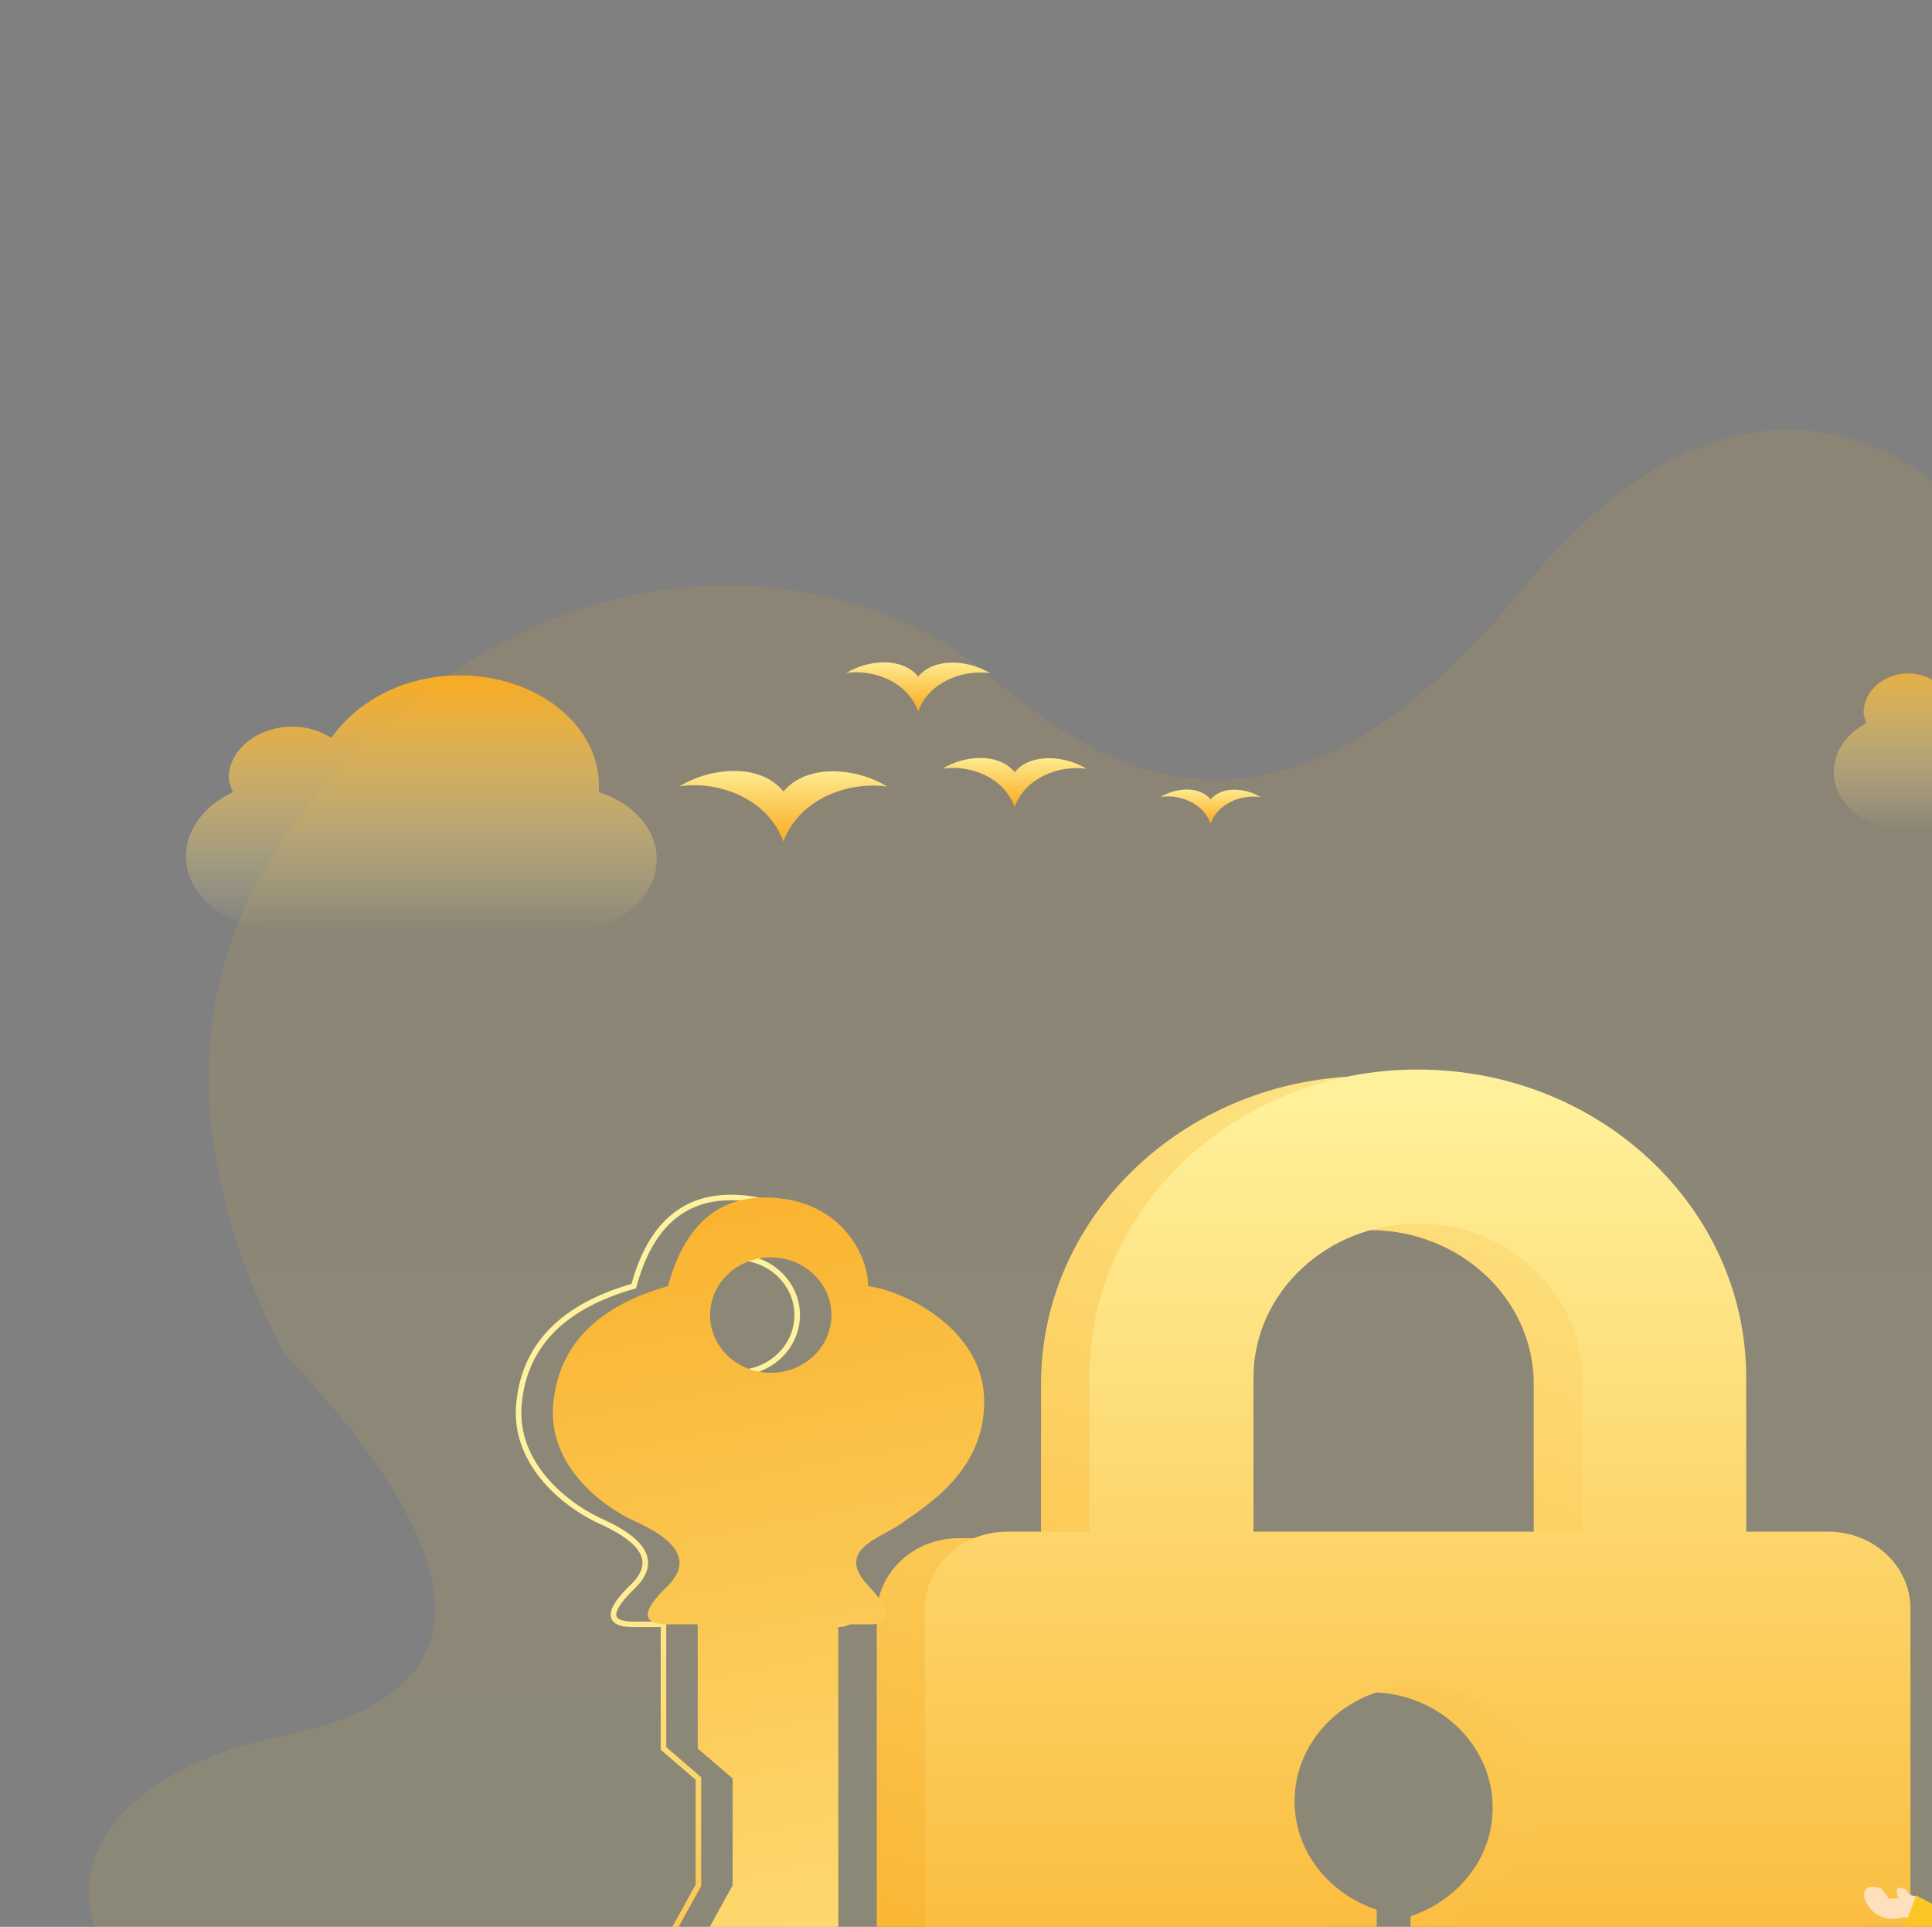 <svg height="695" node-id="1" sillyvg="true" template-height="695" template-width="697" version="1.1" viewBox="0 0 697 695" width="697" xmlns="http://www.w3.org/2000/svg" xmlns:xlink="http://www.w3.org/1999/xlink"><rect x="0" y="0" width="697" height="695" fill="#808080" stroke="none"/><defs node-id="103"><linearGradient gradientUnits="objectBoundingBox" id="linearGradient-1" node-id="5" spreadMethod="pad" x1="0.5" x2="0.5" y1="0" y2="1"><stop offset="0" stop-color="#f9ab21"/><stop offset="1" stop-color="#fee127"/></linearGradient><linearGradient gradientUnits="objectBoundingBox" id="linearGradient-2" node-id="8" spreadMethod="pad" x1="0.5" x2="0.5" y1="0" y2="1"><stop offset="0" stop-color="#f9ab21"/><stop offset="1" stop-color="#fff29d" stop-opacity="0"/></linearGradient><linearGradient gradientUnits="objectBoundingBox" id="linearGradient-3" node-id="11" spreadMethod="pad" x1="0.5" x2="0.5" y1="0" y2="1"><stop offset="0" stop-color="#f9ab21"/><stop offset="1" stop-color="#fff29d" stop-opacity="0"/></linearGradient><linearGradient gradientUnits="objectBoundingBox" id="linearGradient-4" node-id="14" spreadMethod="pad" x1="0.5" x2="0.136" y1="-0.301" y2="1"><stop offset="0" stop-color="#fff29d"/><stop offset="1" stop-color="#f9ab21"/></linearGradient><linearGradient gradientUnits="objectBoundingBox" id="linearGradient-5" node-id="17" spreadMethod="pad" x1="0.5" x2="0.5" y1="0" y2="1"><stop offset="0" stop-color="#fff29d"/><stop offset="1" stop-color="#f9ab21"/></linearGradient><linearGradient gradientUnits="objectBoundingBox" id="linearGradient-6" node-id="20" spreadMethod="pad" x1="0.684" x2="0.376" y1="0.885" y2="0.271"><stop offset="0" stop-color="#f9ab21"/><stop offset="1" stop-color="#fff29d"/></linearGradient><linearGradient gradientUnits="objectBoundingBox" id="linearGradient-7" node-id="23" spreadMethod="pad" x1="0.437" x2="0.555" y1="-0.17" y2="1.253"><stop offset="0" stop-color="#f9ab21"/><stop offset="1" stop-color="#fff29d"/></linearGradient><linearGradient gradientUnits="objectBoundingBox" id="linearGradient-8" node-id="26" spreadMethod="pad" x1="0.5" x2="0.5" y1="0" y2="1"><stop offset="0" stop-color="#fff29d"/><stop offset="1" stop-color="#f9ab21"/></linearGradient><linearGradient gradientUnits="objectBoundingBox" id="linearGradient1" node-id="153" spreadMethod="pad" x1="0.5" x2="0.5" y1="0" y2="1"><stop offset="0" stop-color="#fff29d"/><stop offset="1" stop-color="#f9ab21"/></linearGradient><linearGradient gradientUnits="objectBoundingBox" id="linearGradient-9" node-id="29" spreadMethod="pad" x1="0.5" x2="0.5" y1="0" y2="1"><stop offset="0" stop-color="#fff29d"/><stop offset="1" stop-color="#f9ab21"/></linearGradient><linearGradient gradientUnits="objectBoundingBox" id="linearGradient-10" node-id="32" spreadMethod="pad" x1="0.5" x2="0.5" y1="0" y2="1"><stop offset="0" stop-color="#fff29d"/><stop offset="1" stop-color="#f9ab21"/></linearGradient><linearGradient gradientUnits="objectBoundingBox" id="linearGradient-11" node-id="35" spreadMethod="pad" x1="0.5" x2="0.5" y1="-0.19" y2="1"><stop offset="0" stop-color="#ffcda5"/><stop offset="1" stop-color="#ffe8d1"/></linearGradient><linearGradient gradientUnits="objectBoundingBox" id="linearGradient2" node-id="178" spreadMethod="pad" x1="0.143" x2="1" y1="0.117" y2="0.736"><stop offset="0" stop-color="#bfd4fa"/><stop offset="1" stop-color="#5792f0"/></linearGradient><linearGradient gradientUnits="objectBoundingBox" id="linearGradient-12" node-id="38" spreadMethod="pad" x1="0.857" x2="0" y1="0.117" y2="0.736"><stop offset="0" stop-color="#bfd4fa"/><stop offset="1" stop-color="#5792f0"/></linearGradient><linearGradient gradientUnits="objectBoundingBox" id="linearGradient-13" node-id="41" spreadMethod="pad" x1="0.435" x2="0.591" y1="-0.31" y2="1"><stop offset="0" stop-color="#bfd4fa"/><stop offset="1" stop-color="#5792f0"/></linearGradient><linearGradient gradientUnits="objectBoundingBox" id="linearGradient-14" node-id="44" spreadMethod="pad" x1="0.5" x2="0.5" y1="0" y2="1"><stop offset="0" stop-color="#fee127"/><stop offset="1" stop-color="#f9ab21"/></linearGradient><linearGradient gradientUnits="objectBoundingBox" id="linearGradient-15" node-id="47" spreadMethod="pad" x1="0.5" x2="0.5" y1="0" y2="1"><stop offset="0" stop-color="#fff2df"/><stop offset="1" stop-color="#fee0bc"/></linearGradient><linearGradient gradientUnits="objectBoundingBox" id="linearGradient-16" node-id="50" spreadMethod="pad" x1="0.219" x2="0.636" y1="0.234" y2="1"><stop offset="0" stop-color="#fff2df"/><stop offset="1" stop-color="#fee0bc"/></linearGradient><linearGradient gradientUnits="objectBoundingBox" id="linearGradient-17" node-id="53" spreadMethod="pad" x1="0.5" x2="0.5" y1="0" y2="1"><stop offset="0" stop-color="#fff2df"/><stop offset="1" stop-color="#fee0bc"/></linearGradient><linearGradient gradientUnits="objectBoundingBox" id="linearGradient-18" node-id="56" spreadMethod="pad" x1="0.5" x2="0.5" y1="0" y2="1"><stop offset="0" stop-color="#fff29d"/><stop offset="1" stop-color="#f9ab21"/></linearGradient><linearGradient gradientUnits="objectBoundingBox" id="linearGradient3" node-id="227" spreadMethod="pad" x1="0.5" x2="0.5" y1="0" y2="1"><stop offset="0" stop-color="#fff29d"/><stop offset="1" stop-color="#f9ab21"/></linearGradient><linearGradient gradientUnits="objectBoundingBox" id="linearGradient-19" node-id="59" spreadMethod="pad" x1="0.5" x2="0.5" y1="0" y2="1"><stop offset="0" stop-color="#fff29d"/><stop offset="1" stop-color="#f9ab21"/></linearGradient><linearGradient gradientUnits="objectBoundingBox" id="linearGradient-20" node-id="62" spreadMethod="pad" x1="0.5" x2="0.5" y1="0" y2="1"><stop offset="0" stop-color="#fff29d"/><stop offset="1" stop-color="#f9ab21"/></linearGradient></defs><path d="M 0.00 0.00 L 1024.00 0.00 L 1024.00 1024.00 L 0.00 1024.00 Z" fill="none" id="矩形" node-id="66" stroke="none" target-height="1024" target-width="1024" target-x="0" target-y="0"/><g node-id="245"><g node-id="246"><path d="M 102.23 487.69 C 58.97 403.20 67.78 330.97 128.67 270.98 C 219.99 181.00 316.51 212.60 348.96 237.54 C 381.41 262.48 450.25 334.42 549.83 211.73 C 649.41 89.03 749.18 191.97 738.81 270.98 C 728.44 350.00 712.09 438.97 898.70 439.08 C 1023.10 439.16 1023.10 501.49 898.70 626.06 C 816.61 684.75 808.94 733.24 875.67 771.51 C 942.41 809.79 934.52 842.31 852.03 869.07 C 657.79 910.51 472.29 921.89 295.55 903.23 C 118.80 884.56 83.97 847.92 191.04 793.30 C 222.84 751.83 202.05 732.95 128.67 736.66 C 18.58 742.23 -7.14 648.43 102.23 626.06 C 175.15 611.15 175.15 565.03 102.23 487.69 Z" fill="url(#linearGradient-1)" fill-opacity="0.1" fill-rule="evenodd" group-id="1,2" id="路径-56" node-id="68" stroke="none" target-height="832.86" target-width="1030.244" target-x="-7.143" target-y="89.033"/></g><path d="M 236.92 309.96 C 236.92 324.38 222.25 335.92 203.73 335.92 L 101.05 335.92 C 82.52 334.77 67.08 323.81 67.08 308.81 C 67.08 299.00 74.03 290.35 84.06 285.73 C 83.29 284.00 82.52 282.27 82.52 280.54 C 82.52 270.73 92.55 262.08 105.68 262.08 C 111.08 262.08 115.71 263.81 119.57 266.12 C 128.84 252.85 145.82 243.62 165.90 243.62 C 193.69 243.62 216.08 261.50 216.08 283.42 L 216.08 285.73 C 228.43 289.77 236.92 299.00 236.92 309.96 Z" fill="url(#linearGradient-2)" fill-rule="evenodd" group-id="1" id="路径" node-id="69" stroke="none" target-height="92.308" target-width="169.846" target-x="67.077" target-y="243.615"/><path d="M 780.39 279.27 C 780.39 290.23 770.13 299.00 757.16 299.00 L 685.31 299.00 C 672.34 298.12 661.54 289.79 661.54 278.39 C 661.54 270.94 666.40 264.36 673.42 260.85 C 672.88 259.54 672.34 258.22 672.34 256.91 C 672.34 249.45 679.37 242.88 688.55 242.88 C 692.33 242.88 695.57 244.19 698.28 245.95 C 704.76 235.86 716.64 228.85 730.69 228.85 C 750.14 228.85 765.81 242.44 765.81 259.10 L 765.81 260.85 C 774.45 263.92 780.39 270.94 780.39 279.27 Z" fill="url(#linearGradient-3)" fill-rule="evenodd" group-id="1" id="路径" node-id="70" stroke="none" target-height="70.154" target-width="118.854" target-x="661.538" target-y="228.846"/><path d="M 574.77 877.03 C 574.77 886.20 546.25 893.64 511.08 893.64 C 475.90 893.64 447.38 886.20 447.38 877.03 C 447.38 867.85 475.90 860.41 511.08 860.41 C 546.25 860.41 574.77 867.85 574.77 877.03 Z" fill="#fee3b1" fill-rule="evenodd" group-id="1" id="椭圆形" node-id="71" stroke="none" target-height="33.231" target-width="127.385" target-x="447.385" target-y="860.413"/><g node-id="247"><path d="M 642.20 804.85 L 345.93 804.85 C 329.57 804.85 316.31 792.41 316.31 777.06 L 316.31 582.59 C 316.31 567.24 329.57 554.80 345.93 554.80 L 375.56 554.80 L 375.56 499.24 C 375.56 437.86 428.62 388.11 494.07 388.11 C 559.51 388.11 612.57 437.86 612.57 499.24 L 612.57 554.80 L 642.20 554.80 C 658.56 554.80 671.83 567.24 671.83 582.59 L 671.83 777.06 C 671.83 792.41 658.56 804.85 642.20 804.85 Z M 479.25 691.17 L 479.25 735.39 C 479.25 743.05 485.88 749.28 494.07 749.28 C 502.26 749.28 508.88 743.05 508.88 735.39 L 508.88 691.17 C 526.10 685.42 538.51 670.15 538.51 652.04 C 538.51 629.02 518.62 610.37 494.07 610.37 C 469.52 610.37 449.63 629.02 449.63 652.04 C 449.63 670.15 462.04 685.42 479.25 691.17 L 479.25 691.17 Z M 553.32 499.24 C 553.32 468.55 526.79 443.68 494.07 443.68 C 461.34 443.68 434.81 468.56 434.81 499.24 L 434.81 554.80 L 553.32 554.80 L 553.32 499.24 L 553.32 499.24 Z" fill="url(#linearGradient-4)" fill-rule="evenodd" group-id="1,3" id="形状" node-id="73" stroke="none" target-height="416.736" target-width="355.52" target-x="316.308" target-y="388.11"/><path d="M 659.60 802.50 L 363.34 802.50 C 346.98 802.50 333.71 790.07 333.71 774.72 L 333.71 580.25 C 333.71 564.90 346.98 552.46 363.34 552.46 L 392.96 552.46 L 392.96 496.90 C 392.96 435.51 446.03 385.77 511.47 385.77 C 576.92 385.77 629.98 435.51 629.98 496.90 L 629.98 552.46 L 659.60 552.46 C 675.97 552.46 689.23 564.90 689.23 580.25 L 689.23 774.72 C 689.23 790.07 675.96 802.50 659.60 802.50 Z M 496.66 688.83 L 496.66 733.05 C 496.66 740.71 503.28 746.94 511.47 746.94 C 519.66 746.94 526.28 740.71 526.28 733.05 L 526.28 688.83 C 543.50 683.07 555.91 667.81 555.91 649.70 C 555.91 626.68 536.02 608.03 511.47 608.03 C 486.92 608.03 467.03 626.68 467.03 649.70 C 467.03 667.81 479.44 683.07 496.66 688.83 L 496.66 688.83 Z M 570.72 496.90 C 570.72 466.21 544.19 441.33 511.47 441.33 C 478.75 441.33 452.22 466.21 452.22 496.90 L 452.22 552.46 L 570.72 552.46 L 570.72 496.90 L 570.72 496.90 Z" fill="url(#linearGradient-5)" fill-rule="evenodd" group-id="1,3" id="形状备份" node-id="74" stroke="none" target-height="416.736" target-width="355.52" target-x="333.711" target-y="385.769"/></g><g node-id="248"><path d="M 263.67 431.92 C 290.09 431.92 300.84 452.07 300.84 463.88 C 314.72 465.80 342.72 479.77 342.72 505.57 C 342.72 531.38 320.55 543.75 313.25 549.23 C 311.43 550.59 308.97 551.87 306.49 553.22 L 305.90 553.55 C 298.68 557.53 291.78 562.27 300.84 571.88 C 309.12 580.66 309.67 585.33 302.51 585.89 L 290.09 585.89 L 290.09 787.32 L 279.30 797.46 L 258.68 797.46 L 239.36 769.79 L 239.36 758.11 L 254.53 749.27 L 254.53 730.46 L 243.31 719.77 L 243.31 695.68 L 251.96 680.01 L 251.96 641.48 L 239.36 630.65 L 239.36 585.89 L 228.65 585.89 C 218.88 585.90 218.88 581.23 228.65 571.88 C 236.41 564.02 233.53 556.58 217.86 549.23 C 204.92 543.70 184.66 528.21 187.31 505.57 C 189.49 484.99 203.27 471.10 228.65 463.88 C 234.39 442.58 246.06 431.92 263.67 431.92 Z M 265.71 453.52 C 253.62 453.52 243.82 462.84 243.82 474.34 C 243.82 485.84 253.62 495.16 265.71 495.16 C 277.80 495.16 287.60 485.84 287.60 474.34 C 287.60 462.84 277.80 453.52 265.71 453.52 Z" fill="none" group-id="1,4" id="形状结合" node-id="76" stroke="url(#linearGradient-6)" stroke-linecap="butt" stroke-width="2" target-height="365.538" target-width="158.061" target-x="184.663" target-y="431.923"/><path d="M 276.03 431.92 C 302.44 431.92 313.20 452.07 313.20 463.88 C 327.07 465.80 355.08 479.77 355.08 505.57 C 355.08 531.38 332.90 543.75 325.61 549.23 C 323.78 550.59 321.32 551.87 318.84 553.22 L 318.25 553.55 C 311.03 557.53 304.14 562.27 313.20 571.88 C 321.47 580.66 322.02 585.33 314.86 585.89 L 302.44 585.89 L 302.44 787.32 L 291.65 797.46 L 271.03 797.46 L 251.71 769.79 L 251.71 758.11 L 266.88 749.27 L 266.88 730.46 L 255.67 719.77 L 255.67 695.68 L 264.31 680.01 L 264.31 641.48 L 251.71 630.65 L 251.71 585.89 L 241.01 585.89 C 231.23 585.90 231.23 581.23 241.01 571.88 C 248.76 564.02 245.88 556.58 230.21 549.23 C 217.28 543.70 197.02 528.21 199.67 505.57 C 201.84 484.99 215.62 471.10 241.01 463.88 C 246.74 442.58 258.42 431.92 276.03 431.92 Z M 278.06 453.52 C 265.98 453.52 256.18 462.84 256.18 474.34 C 256.18 485.84 265.98 495.16 278.06 495.16 C 290.15 495.16 299.95 485.84 299.95 474.34 C 299.95 462.84 290.15 453.52 278.06 453.52 Z" fill="url(#linearGradient-7)" fill-rule="evenodd" group-id="1,4" id="形状结合备份" node-id="77" stroke="none" target-height="365.538" target-width="158.061" target-x="197.016" target-y="431.923"/></g><g node-id="249"><path d="M 199.51 887.92 C 189.41 829.21 166.57 792.68 131.00 778.34 C 77.63 756.83 77.91 707.35 131.00 708.88 C 204.67 712.43 227.51 772.11 199.51 887.92 Z" fill="url(#linearGradient-8)" fill-rule="evenodd" group-id="1,5" id="路径-82" node-id="79" stroke="none" target-height="180.578" target-width="149.882" target-x="77.63" target-y="707.345"/><path d="M 200.00 887.92 C 204.56 861.87 216.97 840.30 237.21 823.21 C 267.58 797.59 264.57 823.30 259.64 834.89 C 253.89 856.26 234.01 873.94 200.00 887.92 Z" fill="url(#linearGradient1)" fill-rule="evenodd" group-id="1,5" id="路径-83" node-id="80" stroke="none" target-height="90.337" target-width="67.583" target-x="200" target-y="797.586"/><g node-id="252"><path d="M 200.00 887.92 C 195.44 861.87 183.03 840.30 162.79 823.21 C 132.42 797.59 135.43 823.30 140.36 834.89 C 146.11 856.26 165.99 873.94 200.00 887.92 Z" fill="url(#linearGradient-9)" fill-rule="evenodd" group-id="1,5,8" id="路径-83备份" node-id="81" stroke="none" target-height="90.337" target-width="67.583" target-x="132.417" target-y="797.586"/></g><path d="M 91.08 911.74 C 118.38 906.69 133.44 902.41 136.25 898.89 C 140.46 893.60 177.61 870.92 200.78 890.03 C 205.82 883.60 222.00 878.59 231.25 890.03 C 235.49 871.98 261.91 860.42 273.39 862.29 C 286.33 861.29 324.53 861.71 327.38 911.74 C 316.96 911.98 238.19 911.98 91.08 911.74 Z" fill="url(#linearGradient-10)" fill-rule="evenodd" group-id="1,5" id="路径-47" node-id="82" stroke="none" target-height="51.562" target-width="236.308" target-x="91.077" target-y="860.422"/></g><g node-id="250"><path d="M 842.82 908.10 C 842.82 921.43 809.07 932.23 767.43 932.23 C 725.79 932.23 692.03 921.43 692.03 908.10 C 692.03 894.78 725.79 883.98 767.43 883.98 C 809.07 883.98 842.82 894.78 842.82 908.10 Z" fill="#fee3b1" fill-rule="evenodd" group-id="1,6" id="椭圆形" node-id="84" stroke="none" target-height="48.254" target-width="150.793" target-x="692.032" target-y="883.977"/><path d="M 747.26 624.61 L 771.39 624.61 L 771.39 648.74 L 747.26 648.74 Z" fill="url(#linearGradient-11)" fill-rule="evenodd" group-id="1,6" id="矩形" node-id="85" stroke="none" target-height="24.127" target-width="24.127" target-x="747.261" target-y="624.614"/><path d="M 744.25 890.67 L 743.00 898.84 C 737.91 899.00 732.37 900.49 726.39 903.33 C 722.54 905.80 722.36 906.92 722.24 909.05 C 722.16 910.46 733.04 910.46 754.88 909.05 L 754.88 887.67 L 744.25 890.67 Z" fill="url(#linearGradient2)" fill-rule="nonzero" group-id="1,6" id="路径-52" node-id="86" stroke="none" target-height="22.794" target-width="32.721" target-x="722.157" target-y="887.67"/><g node-id="253"><path d="M 790.17 890.67 L 791.42 898.84 C 796.51 899.00 802.05 900.49 808.03 903.33 C 811.88 905.80 812.06 906.92 812.18 909.05 C 812.26 910.46 801.38 910.46 779.54 909.05 L 779.54 887.67 L 790.17 890.67 Z" fill="url(#linearGradient-12)" fill-rule="nonzero" group-id="1,6,9" id="路径-52备份" node-id="87" stroke="none" target-height="22.794" target-width="32.721" target-x="779.541" target-y="887.67"/></g><path d="M 732.61 741.35 L 741.32 893.53 L 758.38 893.29 L 765.75 752.83 L 777.23 893.23 L 793.28 892.97 L 797.57 741.68 Z" fill="url(#linearGradient-13)" fill-rule="nonzero" group-id="1,6" id="路径-49" node-id="88" stroke="none" target-height="152.182" target-width="64.956" target-x="732.612" target-y="741.352"/><path d="M 828.69 677.96 C 830.93 676.17 833.27 675.48 835.68 675.89 C 837.31 675.92 838.25 675.52 838.49 674.67 C 841.30 674.24 842.43 674.79 841.87 676.32 C 841.31 677.84 840.60 678.39 839.75 677.96 L 843.62 679.73 L 847.31 677.13 C 851.87 677.19 853.60 678.72 852.49 681.73 C 850.58 684.87 845.37 688.81 838.49 685.53 C 836.98 684.38 835.61 683.86 834.37 683.97 L 828.69 677.96 Z" fill="#fee0bc" fill-rule="evenodd" group-id="1,6" id="路径-50" node-id="89" stroke="none" target-height="14.568" target-width="24.907" target-x="828.689" target-y="674.243"/><g node-id="254"><path d="M 696.21 688.06 C 694.67 685.64 692.69 684.23 690.27 683.83 C 688.72 683.33 687.97 682.65 688.01 681.77 C 685.49 680.44 684.25 680.60 684.28 682.22 C 684.32 683.84 684.81 684.59 685.75 684.46 L 681.51 684.88 L 678.87 681.22 C 674.55 679.79 672.41 680.67 672.47 683.88 C 673.26 687.47 676.90 692.89 684.48 692.03 C 686.28 691.44 687.74 691.39 688.88 691.90 L 696.21 688.06 Z" fill="#fee0bc" fill-rule="evenodd" group-id="1,6,10" id="路径-50备份" node-id="90" stroke="none" target-height="13.107" target-width="23.797" target-x="672.413" target-y="679.787"/></g><path d="M 746.39 635.71 L 761.40 645.60 L 772.27 635.13 L 804.99 647.35 L 812.84 688.96 L 828.50 675.88 L 838.95 685.46 L 814.71 721.86 C 807.75 729.28 802.57 729.28 799.17 721.86 C 798.41 717.54 796.22 702.80 792.62 677.65 L 799.58 743.07 L 730.72 743.78 L 735.52 677.67 C 734.58 707.63 730.14 722.36 722.19 721.86 C 716.50 720.35 704.68 711.69 686.74 695.87 L 691.29 683.66 L 712.82 694.98 L 717.30 654.35 L 746.39 635.71 Z" fill="url(#linearGradient-14)" fill-rule="evenodd" group-id="1,6" id="路径-48" node-id="91" stroke="none" target-height="108.658" target-width="152.21" target-x="686.743" target-y="635.126"/><g node-id="255"><path d="M 787.53 604.16 C 787.53 618.67 774.95 630.44 759.43 630.44 C 743.91 630.44 731.33 618.67 731.33 604.16 C 731.33 589.64 743.91 577.87 759.43 577.87 C 774.95 577.87 787.53 589.64 787.53 604.16 Z" fill="url(#linearGradient-15)" fill-rule="evenodd" group-id="1,6,11" id="椭圆形" node-id="93" stroke="none" target-height="52.572" target-width="56.197" target-x="731.332" target-y="577.871"/><path d="M 792.97 605.43 C 792.97 609.03 790.78 611.95 788.07 611.95 C 785.37 611.95 783.18 609.03 783.18 605.43 C 783.18 601.82 785.37 598.90 788.07 598.90 C 790.78 598.90 792.97 601.82 792.97 605.43 Z" fill="url(#linearGradient-16)" fill-rule="evenodd" group-id="1,6,11" id="椭圆形" node-id="94" stroke="none" target-height="13.052" target-width="9.789" target-x="783.179" target-y="598.9"/><g node-id="256"><path d="M 734.91 608.37 C 735.41 611.94 733.65 615.14 730.97 615.51 C 728.29 615.89 725.72 613.30 725.22 609.73 C 724.71 606.16 726.48 602.96 729.15 602.59 C 731.83 602.21 734.41 604.80 734.91 608.37 Z" fill="url(#linearGradient-17)" fill-rule="evenodd" group-id="1,6,11,12" id="椭圆形备份" node-id="95" stroke="none" target-height="13.678" target-width="10.697" target-x="724.714" target-y="602.212"/></g><path d="M 733.84 609.87 C 729.95 607.90 727.14 603.81 725.42 597.59 C 722.78 582.70 730.09 568.68 734.98 565.86 C 739.87 563.05 742.67 561.49 745.25 562.96 C 747.35 559.81 757.94 554.04 774.23 559.53 C 790.52 565.03 795.25 581.36 794.36 589.64 C 793.76 595.16 791.43 600.96 787.38 607.05 L 787.38 598.79 C 786.45 603.08 785.24 605.83 783.77 607.05 C 784.42 603.83 784.63 599.88 783.91 598.07 C 783.18 596.27 783.14 600.18 782.11 603.06 C 777.97 597.44 772.56 593.45 765.87 591.09 L 765.14 592.76 C 758.92 586.57 754.96 582.88 753.25 581.67 C 750.67 579.86 748.97 580.05 748.33 582.42 C 747.48 581.87 745.32 580.12 744.21 583.18 C 742.49 587.04 739.89 592.16 739.02 602.78 C 737.26 599.74 735.99 603.10 736.51 607.63 C 735.82 607.53 735.13 607.31 734.43 606.99 L 733.84 609.87 Z" fill="#483029" fill-rule="evenodd" group-id="1,6,11" id="路径-67" node-id="96" stroke="none" target-height="55.832" target-width="72.47" target-x="722.785" target-y="554.037"/></g></g><g node-id="251"><path d="M 282.61 303.65 L 282.61 303.55 C 277.28 288.51 259.91 281.44 245.17 283.62 C 256.10 276.83 274.14 275.02 282.61 285.44 L 282.61 285.53 C 291.07 275.20 309.20 276.92 320.04 283.71 C 305.32 281.63 287.95 288.70 282.61 303.64 L 282.61 303.65 Z" fill="url(#linearGradient-18)" fill-rule="evenodd" group-id="1,7" id="路径" node-id="98" stroke="none" target-height="28.632" target-width="74.869" target-x="245.174" target-y="275.018"/><path d="M 366.03 291.11 L 366.03 291.04 C 362.33 280.62 350.30 275.73 340.09 277.23 C 347.66 272.52 360.16 271.27 366.03 278.49 L 366.03 278.55 C 371.90 271.39 384.47 272.59 391.98 277.29 C 381.77 275.85 369.74 280.75 366.03 291.11 L 366.03 291.11 Z" fill="url(#linearGradient3)" fill-rule="evenodd" group-id="1,7" id="路径" node-id="99" stroke="none" target-height="19.843" target-width="51.894" target-x="340.087" target-y="271.266"/><path d="M 331.24 256.63 L 331.24 256.57 C 327.54 246.14 315.51 241.25 305.29 242.75 C 312.87 238.04 325.37 236.79 331.24 244.01 L 331.24 244.07 C 337.11 236.92 349.67 238.11 357.19 242.82 C 346.97 241.37 334.95 246.27 331.24 256.63 L 331.24 256.63 Z" fill="url(#linearGradient-19)" fill-rule="evenodd" group-id="1,7" id="路径" node-id="100" stroke="none" target-height="19.843" target-width="51.894" target-x="305.295" target-y="236.788"/><path d="M 436.72 297.07 L 436.72 297.03 C 434.16 289.80 425.82 286.40 418.74 287.45 C 423.99 284.19 432.65 283.31 436.72 288.32 L 436.72 288.36 C 440.80 283.40 449.50 284.23 454.71 287.49 C 447.63 286.49 439.29 289.89 436.72 297.07 Z" fill="url(#linearGradient-20)" fill-rule="evenodd" group-id="1,7" id="路径" node-id="101" stroke="none" target-height="13.755" target-width="35.975" target-x="418.736" target-y="283.314"/></g></g></svg>